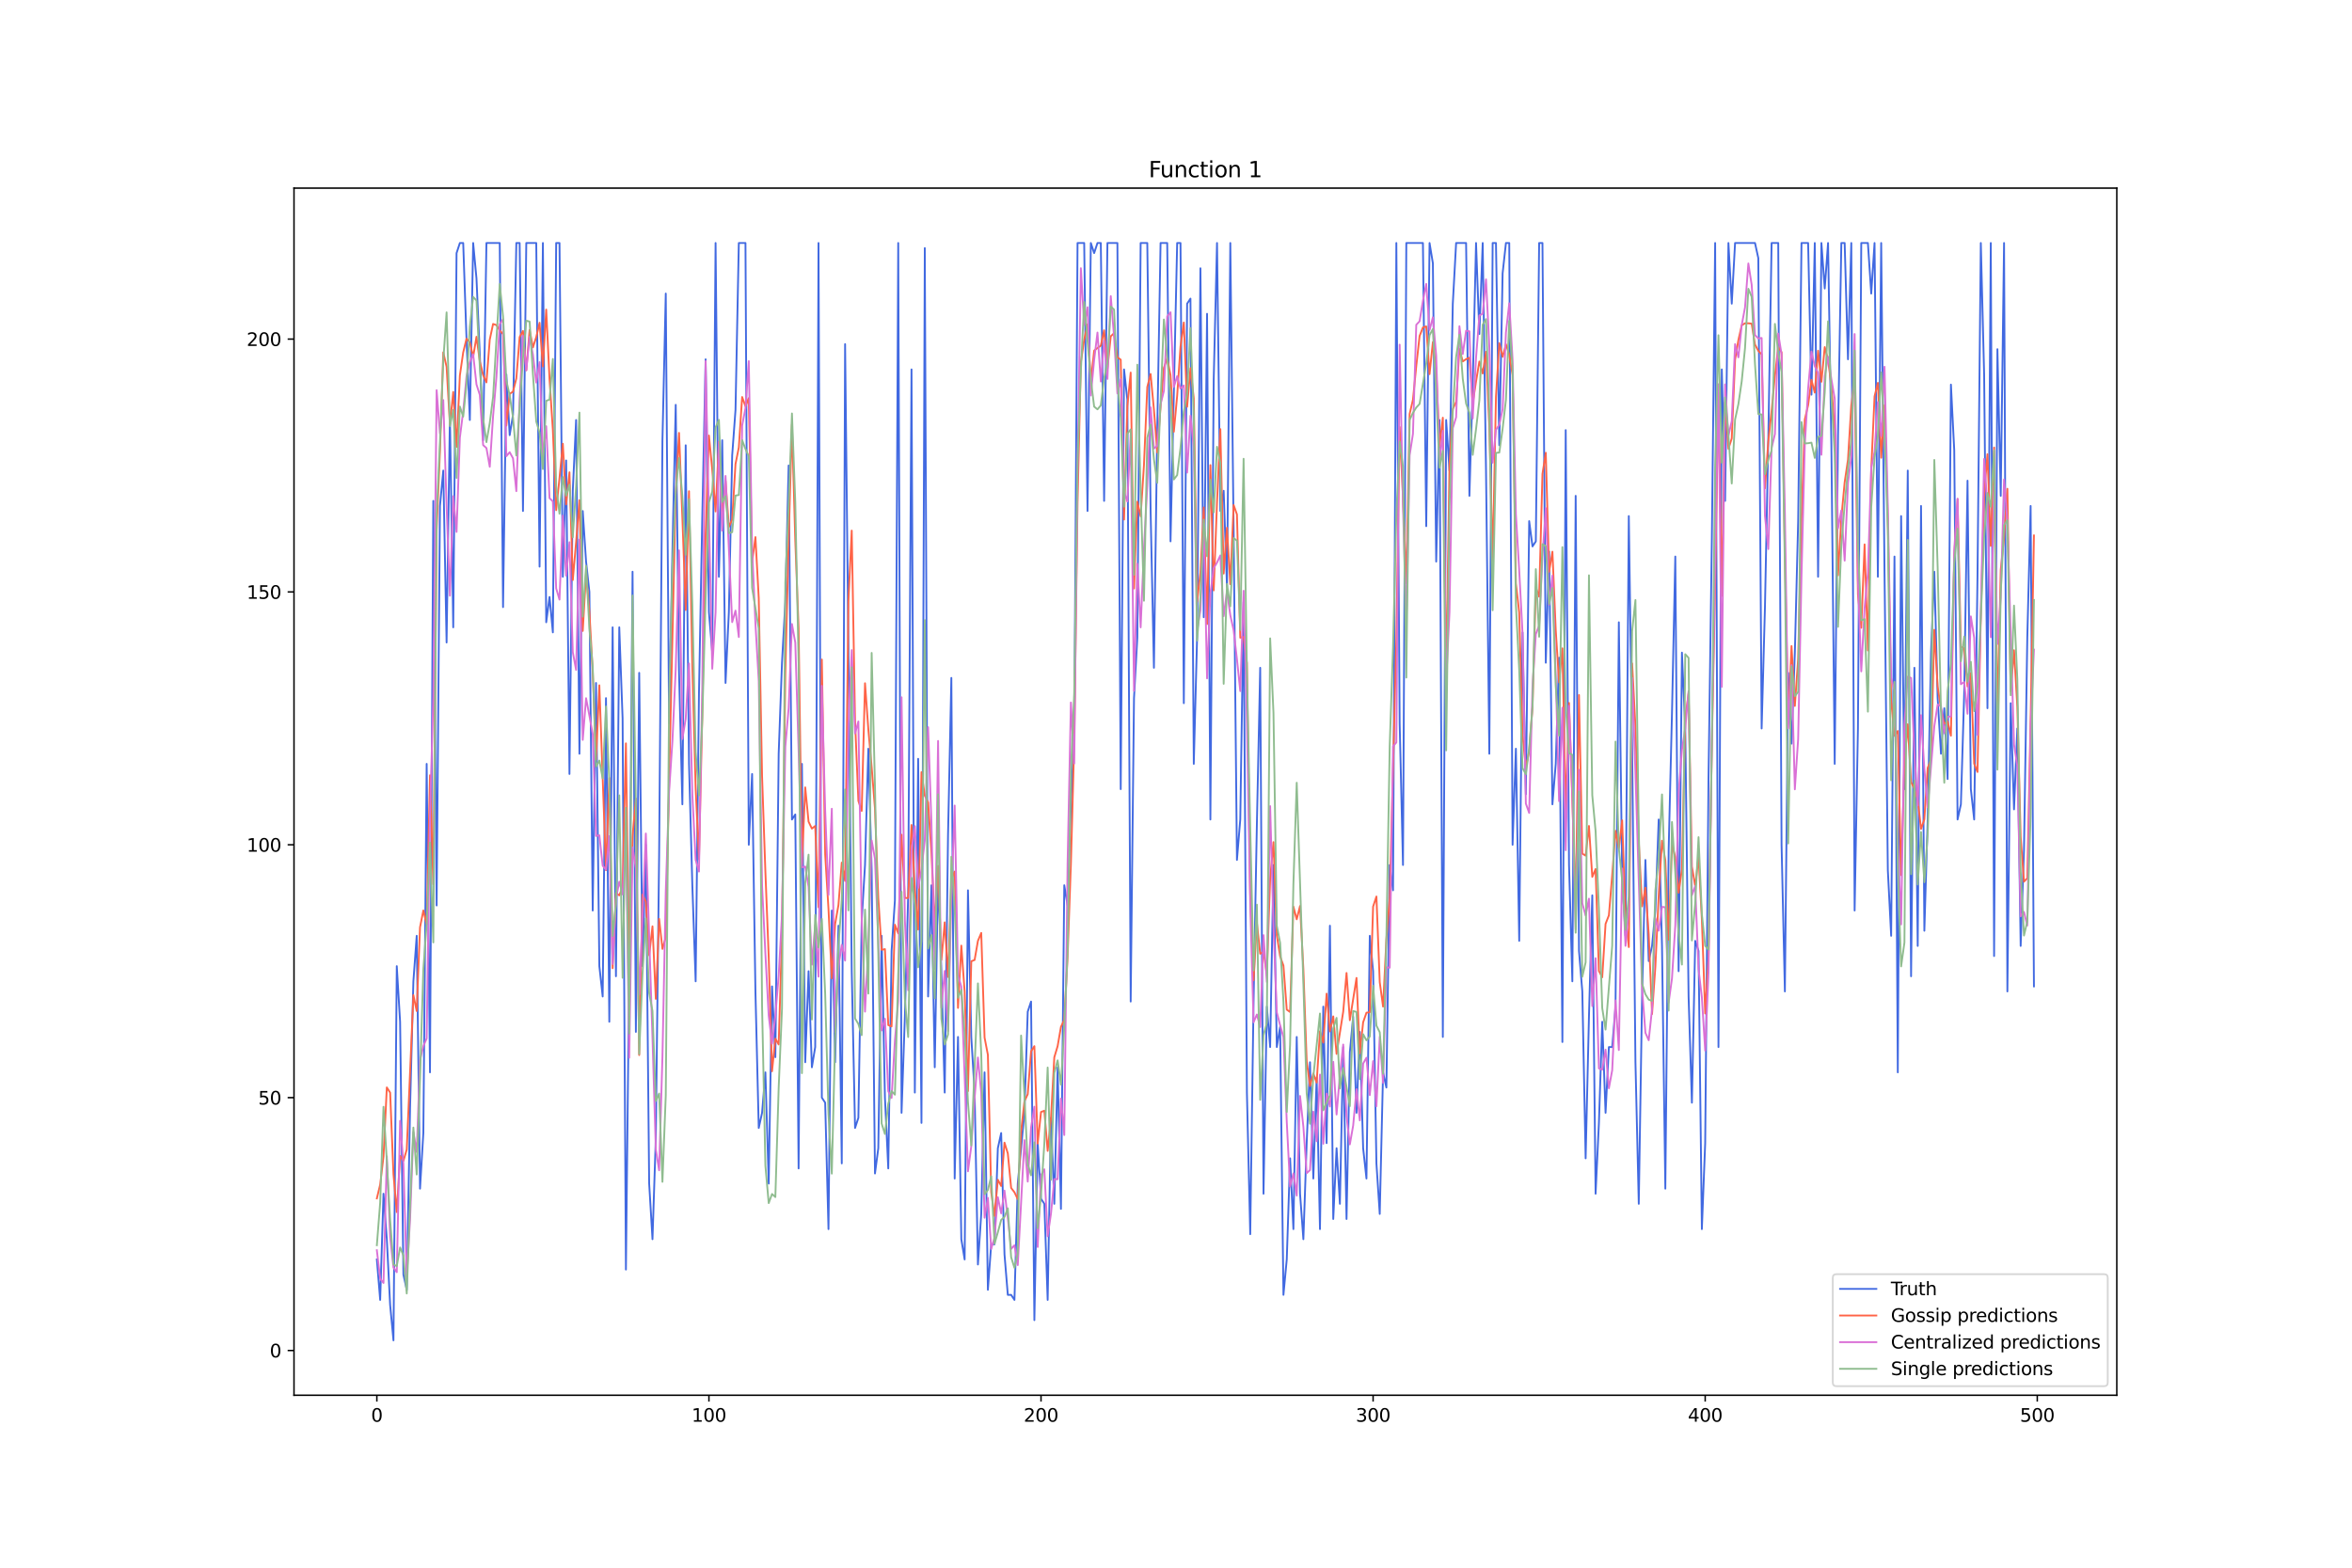 <?xml version="1.0" encoding="utf-8" standalone="no"?>
<!DOCTYPE svg PUBLIC "-//W3C//DTD SVG 1.1//EN"
  "http://www.w3.org/Graphics/SVG/1.1/DTD/svg11.dtd">
<svg xmlns:xlink="http://www.w3.org/1999/xlink" width="1296pt" height="864pt" viewBox="0 0 1296 864" xmlns="http://www.w3.org/2000/svg" version="1.1">
 <defs>
  <style type="text/css">*{stroke-linejoin: round; stroke-linecap: butt}</style>
 </defs>
 <g id="figure_1">
  <g id="patch_1">
   <path d="M 0 864 
L 1296 864 
L 1296 0 
L 0 0 
z
" style="fill: #ffffff"/>
  </g>
  <g id="axes_1">
   <g id="patch_2">
    <path d="M 162 768.96 
L 1166.4 768.96 
L 1166.4 103.68 
L 162 103.68 
z
" style="fill: #ffffff"/>
   </g>
   <g id="matplotlib.axis_1">
    <g id="xtick_1">
     <g id="line2d_1">
      <defs>
       <path id="m5dbc9c3926" d="M 0 0 
L 0 3.5 
" style="stroke: #000000; stroke-width: 0.8"/>
      </defs>
      <g>
       <use xlink:href="#m5dbc9c3926" x="207.655" y="768.96" style="stroke: #000000; stroke-width: 0.8"/>
      </g>
     </g>
     <g id="text_1">
      <!-- 0 -->
      <g transform="translate(204.473 783.558) scale(0.1 -0.1)">
       <defs>
        <path id="DejaVuSans-30" d="M 2034 4250 
Q 1547 4250 1301 3770 
Q 1056 3291 1056 2328 
Q 1056 1369 1301 889 
Q 1547 409 2034 409 
Q 2525 409 2770 889 
Q 3016 1369 3016 2328 
Q 3016 3291 2770 3770 
Q 2525 4250 2034 4250 
z
M 2034 4750 
Q 2819 4750 3233 4129 
Q 3647 3509 3647 2328 
Q 3647 1150 3233 529 
Q 2819 -91 2034 -91 
Q 1250 -91 836 529 
Q 422 1150 422 2328 
Q 422 3509 836 4129 
Q 1250 4750 2034 4750 
z
" transform="scale(0.016)"/>
       </defs>
       <use xlink:href="#DejaVuSans-30"/>
      </g>
     </g>
    </g>
    <g id="xtick_2">
     <g id="line2d_2">
      <g>
       <use xlink:href="#m5dbc9c3926" x="390.639" y="768.96" style="stroke: #000000; stroke-width: 0.8"/>
      </g>
     </g>
     <g id="text_2">
      <!-- 100 -->
      <g transform="translate(381.095 783.558) scale(0.1 -0.1)">
       <defs>
        <path id="DejaVuSans-31" d="M 794 531 
L 1825 531 
L 1825 4091 
L 703 3866 
L 703 4441 
L 1819 4666 
L 2450 4666 
L 2450 531 
L 3481 531 
L 3481 0 
L 794 0 
L 794 531 
z
" transform="scale(0.016)"/>
       </defs>
       <use xlink:href="#DejaVuSans-31"/>
       <use xlink:href="#DejaVuSans-30" x="63.623"/>
       <use xlink:href="#DejaVuSans-30" x="127.246"/>
      </g>
     </g>
    </g>
    <g id="xtick_3">
     <g id="line2d_3">
      <g>
       <use xlink:href="#m5dbc9c3926" x="573.623" y="768.96" style="stroke: #000000; stroke-width: 0.8"/>
      </g>
     </g>
     <g id="text_3">
      <!-- 200 -->
      <g transform="translate(564.079 783.558) scale(0.1 -0.1)">
       <defs>
        <path id="DejaVuSans-32" d="M 1228 531 
L 3431 531 
L 3431 0 
L 469 0 
L 469 531 
Q 828 903 1448 1529 
Q 2069 2156 2228 2338 
Q 2531 2678 2651 2914 
Q 2772 3150 2772 3378 
Q 2772 3750 2511 3984 
Q 2250 4219 1831 4219 
Q 1534 4219 1204 4116 
Q 875 4013 500 3803 
L 500 4441 
Q 881 4594 1212 4672 
Q 1544 4750 1819 4750 
Q 2544 4750 2975 4387 
Q 3406 4025 3406 3419 
Q 3406 3131 3298 2873 
Q 3191 2616 2906 2266 
Q 2828 2175 2409 1742 
Q 1991 1309 1228 531 
z
" transform="scale(0.016)"/>
       </defs>
       <use xlink:href="#DejaVuSans-32"/>
       <use xlink:href="#DejaVuSans-30" x="63.623"/>
       <use xlink:href="#DejaVuSans-30" x="127.246"/>
      </g>
     </g>
    </g>
    <g id="xtick_4">
     <g id="line2d_4">
      <g>
       <use xlink:href="#m5dbc9c3926" x="756.607" y="768.96" style="stroke: #000000; stroke-width: 0.8"/>
      </g>
     </g>
     <g id="text_4">
      <!-- 300 -->
      <g transform="translate(747.063 783.558) scale(0.1 -0.1)">
       <defs>
        <path id="DejaVuSans-33" d="M 2597 2516 
Q 3050 2419 3304 2112 
Q 3559 1806 3559 1356 
Q 3559 666 3084 287 
Q 2609 -91 1734 -91 
Q 1441 -91 1130 -33 
Q 819 25 488 141 
L 488 750 
Q 750 597 1062 519 
Q 1375 441 1716 441 
Q 2309 441 2620 675 
Q 2931 909 2931 1356 
Q 2931 1769 2642 2001 
Q 2353 2234 1838 2234 
L 1294 2234 
L 1294 2753 
L 1863 2753 
Q 2328 2753 2575 2939 
Q 2822 3125 2822 3475 
Q 2822 3834 2567 4026 
Q 2313 4219 1838 4219 
Q 1578 4219 1281 4162 
Q 984 4106 628 3988 
L 628 4550 
Q 988 4650 1302 4700 
Q 1616 4750 1894 4750 
Q 2613 4750 3031 4423 
Q 3450 4097 3450 3541 
Q 3450 3153 3228 2886 
Q 3006 2619 2597 2516 
z
" transform="scale(0.016)"/>
       </defs>
       <use xlink:href="#DejaVuSans-33"/>
       <use xlink:href="#DejaVuSans-30" x="63.623"/>
       <use xlink:href="#DejaVuSans-30" x="127.246"/>
      </g>
     </g>
    </g>
    <g id="xtick_5">
     <g id="line2d_5">
      <g>
       <use xlink:href="#m5dbc9c3926" x="939.591" y="768.96" style="stroke: #000000; stroke-width: 0.8"/>
      </g>
     </g>
     <g id="text_5">
      <!-- 400 -->
      <g transform="translate(930.047 783.558) scale(0.1 -0.1)">
       <defs>
        <path id="DejaVuSans-34" d="M 2419 4116 
L 825 1625 
L 2419 1625 
L 2419 4116 
z
M 2253 4666 
L 3047 4666 
L 3047 1625 
L 3713 1625 
L 3713 1100 
L 3047 1100 
L 3047 0 
L 2419 0 
L 2419 1100 
L 313 1100 
L 313 1709 
L 2253 4666 
z
" transform="scale(0.016)"/>
       </defs>
       <use xlink:href="#DejaVuSans-34"/>
       <use xlink:href="#DejaVuSans-30" x="63.623"/>
       <use xlink:href="#DejaVuSans-30" x="127.246"/>
      </g>
     </g>
    </g>
    <g id="xtick_6">
     <g id="line2d_6">
      <g>
       <use xlink:href="#m5dbc9c3926" x="1122.575" y="768.96" style="stroke: #000000; stroke-width: 0.8"/>
      </g>
     </g>
     <g id="text_6">
      <!-- 500 -->
      <g transform="translate(1113.032 783.558) scale(0.1 -0.1)">
       <defs>
        <path id="DejaVuSans-35" d="M 691 4666 
L 3169 4666 
L 3169 4134 
L 1269 4134 
L 1269 2991 
Q 1406 3038 1543 3061 
Q 1681 3084 1819 3084 
Q 2600 3084 3056 2656 
Q 3513 2228 3513 1497 
Q 3513 744 3044 326 
Q 2575 -91 1722 -91 
Q 1428 -91 1123 -41 
Q 819 9 494 109 
L 494 744 
Q 775 591 1075 516 
Q 1375 441 1709 441 
Q 2250 441 2565 725 
Q 2881 1009 2881 1497 
Q 2881 1984 2565 2268 
Q 2250 2553 1709 2553 
Q 1456 2553 1204 2497 
Q 953 2441 691 2322 
L 691 4666 
z
" transform="scale(0.016)"/>
       </defs>
       <use xlink:href="#DejaVuSans-35"/>
       <use xlink:href="#DejaVuSans-30" x="63.623"/>
       <use xlink:href="#DejaVuSans-30" x="127.246"/>
      </g>
     </g>
    </g>
   </g>
   <g id="matplotlib.axis_2">
    <g id="ytick_1">
     <g id="line2d_7">
      <defs>
       <path id="mae5554cad5" d="M 0 0 
L -3.5 0 
" style="stroke: #000000; stroke-width: 0.8"/>
      </defs>
      <g>
       <use xlink:href="#mae5554cad5" x="162" y="744.294" style="stroke: #000000; stroke-width: 0.8"/>
      </g>
     </g>
     <g id="text_7">
      <!-- 0 -->
      <g transform="translate(148.637 748.093) scale(0.1 -0.1)">
       <use xlink:href="#DejaVuSans-30"/>
      </g>
     </g>
    </g>
    <g id="ytick_2">
     <g id="line2d_8">
      <g>
       <use xlink:href="#mae5554cad5" x="162" y="604.939" style="stroke: #000000; stroke-width: 0.8"/>
      </g>
     </g>
     <g id="text_8">
      <!-- 50 -->
      <g transform="translate(142.275 608.739) scale(0.1 -0.1)">
       <use xlink:href="#DejaVuSans-35"/>
       <use xlink:href="#DejaVuSans-30" x="63.623"/>
      </g>
     </g>
    </g>
    <g id="ytick_3">
     <g id="line2d_9">
      <g>
       <use xlink:href="#mae5554cad5" x="162" y="465.585" style="stroke: #000000; stroke-width: 0.8"/>
      </g>
     </g>
     <g id="text_9">
      <!-- 100 -->
      <g transform="translate(135.912 469.384) scale(0.1 -0.1)">
       <use xlink:href="#DejaVuSans-31"/>
       <use xlink:href="#DejaVuSans-30" x="63.623"/>
       <use xlink:href="#DejaVuSans-30" x="127.246"/>
      </g>
     </g>
    </g>
    <g id="ytick_4">
     <g id="line2d_10">
      <g>
       <use xlink:href="#mae5554cad5" x="162" y="326.23" style="stroke: #000000; stroke-width: 0.8"/>
      </g>
     </g>
     <g id="text_10">
      <!-- 150 -->
      <g transform="translate(135.912 330.029) scale(0.1 -0.1)">
       <use xlink:href="#DejaVuSans-31"/>
       <use xlink:href="#DejaVuSans-35" x="63.623"/>
       <use xlink:href="#DejaVuSans-30" x="127.246"/>
      </g>
     </g>
    </g>
    <g id="ytick_5">
     <g id="line2d_11">
      <g>
       <use xlink:href="#mae5554cad5" x="162" y="186.875" style="stroke: #000000; stroke-width: 0.8"/>
      </g>
     </g>
     <g id="text_11">
      <!-- 200 -->
      <g transform="translate(135.912 190.674) scale(0.1 -0.1)">
       <use xlink:href="#DejaVuSans-32"/>
       <use xlink:href="#DejaVuSans-30" x="63.623"/>
       <use xlink:href="#DejaVuSans-30" x="127.246"/>
      </g>
     </g>
    </g>
   </g>
   <g id="line2d_12">
    <path d="M 207.655 694.126 
L 209.484 716.423 
L 211.314 657.894 
L 213.144 682.978 
L 214.974 719.21 
L 216.804 738.72 
L 218.634 532.475 
L 220.463 563.133 
L 222.293 702.488 
L 224.123 710.849 
L 225.953 610.514 
L 227.783 540.836 
L 229.613 515.752 
L 231.442 655.107 
L 233.272 624.449 
L 235.102 420.991 
L 236.932 591.004 
L 238.762 276.062 
L 240.592 499.03 
L 242.422 278.849 
L 244.251 259.339 
L 246.081 354.101 
L 247.911 228.681 
L 249.741 345.739 
L 251.571 139.494 
L 253.401 133.92 
L 255.23 133.92 
L 257.06 186.875 
L 258.89 231.468 
L 260.72 133.92 
L 262.55 153.43 
L 264.38 195.236 
L 266.209 242.617 
L 268.039 133.92 
L 275.359 133.92 
L 277.189 334.591 
L 279.018 206.385 
L 280.848 239.83 
L 282.678 228.681 
L 284.508 133.92 
L 286.338 133.92 
L 288.168 281.636 
L 289.997 133.92 
L 295.487 133.92 
L 297.317 312.294 
L 299.147 133.92 
L 300.976 342.952 
L 302.806 329.017 
L 304.636 348.526 
L 306.466 133.92 
L 308.296 133.92 
L 310.126 317.868 
L 311.956 253.765 
L 313.785 426.565 
L 315.615 270.488 
L 317.445 231.468 
L 319.275 415.417 
L 321.105 281.636 
L 322.935 309.507 
L 324.764 326.23 
L 326.594 501.817 
L 328.424 376.397 
L 330.254 532.475 
L 332.084 549.197 
L 333.914 384.759 
L 335.743 563.133 
L 337.573 345.739 
L 339.403 538.049 
L 341.233 345.739 
L 343.063 395.907 
L 344.893 699.701 
L 346.723 532.475 
L 348.552 315.081 
L 350.382 568.707 
L 352.212 370.823 
L 354.042 532.475 
L 355.872 465.585 
L 357.702 652.32 
L 359.531 682.978 
L 361.361 627.236 
L 363.191 471.159 
L 365.021 242.617 
L 366.851 161.791 
L 368.681 398.694 
L 370.51 303.933 
L 372.34 223.107 
L 374.17 370.823 
L 376 443.288 
L 377.83 245.404 
L 379.66 420.991 
L 381.489 487.881 
L 383.319 540.836 
L 385.149 381.972 
L 386.979 284.423 
L 388.809 198.023 
L 390.639 337.378 
L 392.469 359.675 
L 394.298 133.92 
L 396.128 317.868 
L 397.958 242.617 
L 399.788 376.397 
L 401.618 337.378 
L 403.448 250.978 
L 405.277 225.894 
L 407.107 133.92 
L 410.767 133.92 
L 412.597 465.585 
L 414.427 426.565 
L 416.256 546.41 
L 418.086 621.662 
L 419.916 613.301 
L 421.746 591.004 
L 423.576 652.32 
L 425.406 543.623 
L 427.236 582.643 
L 429.065 415.417 
L 430.895 365.249 
L 432.725 331.804 
L 434.555 256.552 
L 436.385 451.649 
L 438.215 448.862 
L 440.044 643.959 
L 441.874 420.991 
L 443.704 585.43 
L 445.534 535.262 
L 447.364 588.217 
L 449.194 577.068 
L 451.023 133.92 
L 452.853 604.939 
L 454.683 607.726 
L 456.513 677.404 
L 458.343 501.817 
L 460.173 585.43 
L 462.003 510.178 
L 463.832 641.172 
L 465.662 189.662 
L 467.492 356.888 
L 469.322 535.262 
L 471.152 621.662 
L 472.982 616.088 
L 474.811 507.391 
L 476.641 476.733 
L 478.471 412.63 
L 480.301 479.52 
L 482.131 646.746 
L 483.961 632.81 
L 485.79 515.752 
L 487.62 604.939 
L 489.45 643.959 
L 491.28 524.114 
L 493.11 496.243 
L 494.94 133.92 
L 496.77 613.301 
L 498.599 560.346 
L 500.429 493.455 
L 502.259 203.597 
L 504.089 602.152 
L 505.919 418.204 
L 507.749 618.875 
L 509.578 136.707 
L 511.408 549.197 
L 513.238 487.881 
L 515.068 588.217 
L 516.898 482.307 
L 518.728 535.262 
L 520.557 602.152 
L 522.387 460.01 
L 524.217 373.61 
L 526.047 649.533 
L 527.877 571.494 
L 529.707 682.978 
L 531.536 694.126 
L 533.366 490.668 
L 535.196 571.494 
L 537.026 602.152 
L 538.856 696.914 
L 540.686 669.043 
L 542.516 591.004 
L 544.345 710.849 
L 546.175 685.765 
L 548.005 685.765 
L 549.835 632.81 
L 551.665 624.449 
L 553.495 691.339 
L 555.324 713.636 
L 557.154 713.636 
L 558.984 716.423 
L 560.814 652.32 
L 564.474 613.301 
L 566.303 557.559 
L 568.133 551.985 
L 569.963 727.572 
L 571.793 630.023 
L 573.623 660.681 
L 575.453 663.468 
L 577.283 716.423 
L 579.112 616.088 
L 580.942 663.468 
L 582.772 588.217 
L 584.602 666.255 
L 586.432 487.881 
L 588.262 499.03 
L 590.091 443.288 
L 591.921 404.268 
L 593.751 133.92 
L 597.411 133.92 
L 599.241 281.636 
L 601.07 133.92 
L 602.9 139.494 
L 604.73 133.92 
L 606.56 133.92 
L 608.39 276.062 
L 610.22 133.92 
L 615.709 133.92 
L 617.539 434.926 
L 619.369 203.597 
L 621.199 220.32 
L 623.029 551.985 
L 624.858 384.759 
L 626.688 351.314 
L 628.518 133.92 
L 632.178 133.92 
L 634.008 281.636 
L 635.837 368.036 
L 637.667 237.043 
L 639.497 133.92 
L 643.157 133.92 
L 644.987 298.359 
L 648.646 133.92 
L 650.476 133.92 
L 652.306 387.546 
L 654.136 167.365 
L 655.966 164.578 
L 657.796 420.991 
L 659.625 351.314 
L 661.455 147.855 
L 663.285 340.165 
L 665.115 172.939 
L 666.945 451.649 
L 668.775 209.172 
L 670.604 133.92 
L 672.434 281.636 
L 674.264 270.488 
L 676.094 323.443 
L 677.924 133.92 
L 679.754 292.785 
L 681.583 473.946 
L 683.413 451.649 
L 685.243 331.804 
L 687.073 602.152 
L 688.903 680.191 
L 690.733 551.985 
L 692.563 454.436 
L 694.392 368.036 
L 696.222 657.894 
L 698.052 554.772 
L 699.882 577.068 
L 701.712 476.733 
L 703.542 577.068 
L 705.371 565.92 
L 707.201 713.636 
L 709.031 694.126 
L 710.861 638.385 
L 712.691 677.404 
L 714.521 571.494 
L 716.35 657.894 
L 718.18 682.978 
L 720.01 630.023 
L 721.84 585.43 
L 723.67 649.533 
L 725.5 593.791 
L 727.33 677.404 
L 729.159 554.772 
L 730.989 630.023 
L 732.819 510.178 
L 734.649 671.83 
L 736.479 632.81 
L 738.309 663.468 
L 740.138 577.068 
L 741.968 671.83 
L 743.798 579.855 
L 745.628 560.346 
L 747.458 613.301 
L 749.288 568.707 
L 751.117 632.81 
L 752.947 649.533 
L 754.777 515.752 
L 756.607 535.262 
L 758.437 641.172 
L 760.267 669.043 
L 762.097 591.004 
L 763.926 599.365 
L 765.756 476.733 
L 767.586 490.668 
L 769.416 133.92 
L 771.246 398.694 
L 773.076 476.733 
L 774.905 133.92 
L 784.055 133.92 
L 785.884 289.997 
L 787.714 133.92 
L 789.544 145.068 
L 791.374 309.507 
L 793.204 231.468 
L 795.034 571.494 
L 796.864 231.468 
L 798.693 259.339 
L 800.523 167.365 
L 802.353 133.92 
L 807.843 133.92 
L 809.672 273.275 
L 811.502 211.959 
L 813.332 133.92 
L 815.162 184.088 
L 816.992 133.92 
L 818.822 259.339 
L 820.651 415.417 
L 822.481 133.92 
L 824.311 133.92 
L 826.141 245.404 
L 827.971 150.643 
L 829.801 133.92 
L 831.63 133.92 
L 833.46 465.585 
L 835.29 412.63 
L 837.12 518.539 
L 838.95 348.526 
L 840.78 437.714 
L 842.61 287.21 
L 844.439 301.146 
L 846.269 298.359 
L 848.099 133.92 
L 849.929 133.92 
L 851.759 365.249 
L 853.589 303.933 
L 855.418 443.288 
L 857.248 420.991 
L 859.078 362.462 
L 860.908 574.281 
L 862.738 237.043 
L 864.568 476.733 
L 866.397 540.836 
L 868.227 273.275 
L 870.057 524.114 
L 871.887 546.41 
L 873.717 638.385 
L 875.547 560.346 
L 877.377 493.455 
L 879.206 657.894 
L 881.036 618.875 
L 882.866 563.133 
L 884.696 613.301 
L 886.526 577.068 
L 888.356 577.068 
L 890.185 554.772 
L 892.015 342.952 
L 893.845 482.307 
L 895.675 515.752 
L 897.505 284.423 
L 899.335 412.63 
L 901.164 585.43 
L 902.994 663.468 
L 904.824 549.197 
L 906.654 473.946 
L 908.484 529.688 
L 910.314 521.326 
L 912.144 501.817 
L 913.973 451.649 
L 915.803 521.326 
L 917.633 655.107 
L 919.463 468.372 
L 921.293 393.12 
L 923.123 306.72 
L 924.952 535.262 
L 926.782 359.675 
L 928.612 401.481 
L 930.442 549.197 
L 932.272 607.726 
L 934.102 518.539 
L 935.931 524.114 
L 937.761 677.404 
L 939.591 630.023 
L 941.421 429.352 
L 943.251 298.359 
L 945.081 133.92 
L 946.911 577.068 
L 948.74 203.597 
L 950.57 276.062 
L 952.4 133.92 
L 954.23 167.365 
L 956.06 133.92 
L 967.039 133.92 
L 968.869 142.281 
L 970.698 401.481 
L 972.528 334.591 
L 974.358 242.617 
L 976.188 133.92 
L 979.848 133.92 
L 981.678 465.585 
L 983.507 546.41 
L 985.337 370.823 
L 987.167 409.843 
L 988.997 359.675 
L 990.827 287.21 
L 992.657 133.92 
L 996.316 133.92 
L 998.146 217.533 
L 999.976 133.92 
L 1001.806 317.868 
L 1003.636 133.92 
L 1005.465 159.004 
L 1007.295 133.92 
L 1009.125 245.404 
L 1010.955 420.991 
L 1012.785 239.83 
L 1014.615 133.92 
L 1016.444 133.92 
L 1018.274 198.023 
L 1020.104 133.92 
L 1021.934 501.817 
L 1023.764 401.481 
L 1025.594 133.92 
L 1029.253 133.92 
L 1031.083 161.791 
L 1032.913 133.92 
L 1034.743 317.868 
L 1036.573 133.92 
L 1038.403 315.081 
L 1040.232 479.52 
L 1042.062 515.752 
L 1043.892 306.72 
L 1045.722 591.004 
L 1047.552 284.423 
L 1049.382 434.926 
L 1051.211 259.339 
L 1053.041 538.049 
L 1054.871 368.036 
L 1056.701 521.326 
L 1058.531 278.849 
L 1060.361 512.965 
L 1062.191 451.649 
L 1064.02 359.675 
L 1065.85 315.081 
L 1067.68 384.759 
L 1069.51 415.417 
L 1071.34 390.333 
L 1073.17 429.352 
L 1074.999 211.959 
L 1076.829 248.191 
L 1078.659 451.649 
L 1080.489 443.288 
L 1082.319 381.972 
L 1084.149 264.914 
L 1085.978 434.926 
L 1087.808 451.649 
L 1089.638 317.868 
L 1091.468 133.92 
L 1093.298 206.385 
L 1095.128 390.333 
L 1096.958 133.92 
L 1098.787 526.901 
L 1100.617 192.449 
L 1102.447 273.275 
L 1104.277 133.92 
L 1106.107 546.41 
L 1107.937 387.546 
L 1109.766 446.075 
L 1111.596 401.481 
L 1113.426 521.326 
L 1115.256 468.372 
L 1117.086 351.314 
L 1118.916 278.849 
L 1120.745 543.623 
L 1120.745 543.623 
" clip-path="url(#paa88258dbc)" style="fill: none; stroke: #4169e1; stroke-linecap: square"/>
   </g>
   <g id="line2d_13">
    <path d="M 207.655 660.463 
L 209.484 652.865 
L 211.314 637.438 
L 213.144 599.312 
L 214.974 602.187 
L 216.804 647.068 
L 218.634 668.043 
L 220.463 637.038 
L 222.293 639.776 
L 224.123 633.591 
L 227.783 548.433 
L 229.613 557.204 
L 231.442 511.055 
L 233.272 501.777 
L 235.102 509.394 
L 236.932 427.268 
L 238.762 487.3 
L 240.592 292.179 
L 242.422 248.874 
L 244.251 194.202 
L 246.081 202.17 
L 247.911 233.95 
L 249.741 216.012 
L 251.571 246.266 
L 253.401 206.933 
L 255.23 194.213 
L 257.06 186.67 
L 258.89 188.69 
L 260.72 196.656 
L 262.55 185.608 
L 264.38 199.105 
L 266.209 206.73 
L 268.039 210.755 
L 269.869 187.157 
L 271.699 178.535 
L 273.529 179.162 
L 275.359 182.041 
L 277.189 184.16 
L 279.018 234.55 
L 280.848 217.051 
L 282.678 215.853 
L 284.508 208.578 
L 286.338 185.75 
L 288.168 182.402 
L 289.997 204.07 
L 291.827 181.839 
L 293.657 191.478 
L 295.487 185.746 
L 297.317 177.869 
L 299.147 201.942 
L 300.976 170.627 
L 302.806 209.102 
L 304.636 236.937 
L 306.466 281.176 
L 308.296 263.518 
L 310.126 244.558 
L 311.956 277.993 
L 313.785 260.289 
L 315.615 319.672 
L 317.445 298.877 
L 319.275 275.658 
L 321.105 347.739 
L 322.935 315.861 
L 324.764 337.025 
L 326.594 369.906 
L 328.424 418.762 
L 330.254 377.693 
L 333.914 479.6 
L 335.743 428.749 
L 337.573 533.611 
L 339.403 492.155 
L 341.233 493.472 
L 343.063 488.927 
L 344.893 409.692 
L 346.723 536.481 
L 348.552 460.795 
L 350.382 440.08 
L 352.212 581.477 
L 354.042 493.043 
L 355.872 496.885 
L 357.702 526.494 
L 359.531 510.533 
L 361.361 550.517 
L 363.191 506.4 
L 365.021 522.973 
L 366.851 516.592 
L 368.681 431.103 
L 372.34 271.949 
L 374.17 238.584 
L 376 285.417 
L 377.83 336.183 
L 379.66 270.724 
L 381.489 367.366 
L 383.319 434.382 
L 385.149 473.652 
L 386.979 393.714 
L 388.809 294.644 
L 390.639 240.026 
L 392.469 258.931 
L 394.298 281.885 
L 396.128 243.56 
L 397.958 286.264 
L 399.788 264.843 
L 401.618 290.394 
L 403.448 286.29 
L 405.277 255.732 
L 407.107 246.585 
L 408.937 218.806 
L 410.767 223.862 
L 412.597 219.427 
L 414.427 309.834 
L 416.256 296.013 
L 418.086 329.64 
L 419.916 427.771 
L 421.746 480.497 
L 423.576 527.429 
L 425.406 590.403 
L 427.236 572.427 
L 429.065 575.632 
L 430.895 515.553 
L 432.725 371.476 
L 434.555 298.015 
L 436.385 233.995 
L 438.215 297.855 
L 440.044 346.362 
L 441.874 476.426 
L 443.704 433.946 
L 445.534 452.836 
L 447.364 456.671 
L 449.194 455.216 
L 451.023 500.046 
L 452.853 363.483 
L 454.683 470.833 
L 456.513 501.019 
L 458.343 539.183 
L 460.173 509.27 
L 462.003 498.77 
L 463.832 475.403 
L 465.662 485.537 
L 467.492 331.358 
L 469.322 292.43 
L 471.152 397.403 
L 472.982 441.393 
L 474.811 446.917 
L 476.641 376.55 
L 478.471 401.966 
L 480.301 422.808 
L 482.131 445.752 
L 483.961 494.921 
L 485.79 523.477 
L 487.62 523.083 
L 489.45 564.96 
L 491.28 565.707 
L 493.11 509.618 
L 494.94 514.432 
L 496.77 460.041 
L 498.599 494.945 
L 500.429 494.881 
L 502.259 454.66 
L 504.089 490.548 
L 505.919 512.316 
L 507.749 425.556 
L 509.578 438.49 
L 511.408 442.235 
L 513.238 470.024 
L 515.068 509.827 
L 516.898 477.161 
L 518.728 529.058 
L 520.557 508.329 
L 522.387 538.45 
L 524.217 484.408 
L 526.047 480.333 
L 527.877 555.513 
L 529.707 521.151 
L 531.536 546.536 
L 533.366 601.345 
L 535.196 529.791 
L 537.026 529.075 
L 538.856 518.541 
L 540.686 514.168 
L 542.516 571.834 
L 544.345 581.354 
L 546.175 656.957 
L 548.005 670.164 
L 549.835 650.188 
L 551.665 653.649 
L 553.495 629.741 
L 555.324 635.677 
L 557.154 654.703 
L 558.984 657.101 
L 560.814 660.903 
L 562.644 623.666 
L 564.474 606.988 
L 566.303 603.05 
L 568.133 579.432 
L 569.963 576.561 
L 571.793 630.265 
L 573.623 612.848 
L 575.453 612.152 
L 577.283 634.31 
L 579.112 616.209 
L 580.942 582.715 
L 582.772 576.581 
L 584.602 565.945 
L 586.432 562.031 
L 588.262 527.385 
L 590.091 475.981 
L 591.921 409.031 
L 593.751 276.893 
L 595.581 199.656 
L 597.411 187.132 
L 599.241 178.832 
L 601.07 210.152 
L 602.9 193.236 
L 604.73 191.78 
L 606.56 190.554 
L 608.39 182.034 
L 610.22 203.321 
L 612.05 185.336 
L 613.879 183.622 
L 615.709 196.946 
L 617.539 198.221 
L 619.369 286.343 
L 621.199 223.822 
L 623.029 205.324 
L 624.858 324.361 
L 626.688 276.465 
L 628.518 284.568 
L 630.348 256.298 
L 632.178 213.289 
L 634.008 206.135 
L 635.837 225.756 
L 637.667 249.385 
L 639.497 224.037 
L 641.327 202.683 
L 643.157 197.437 
L 644.987 206.846 
L 646.817 237.939 
L 648.646 218.098 
L 650.476 191.022 
L 652.306 177.74 
L 654.136 224.198 
L 655.966 202.905 
L 657.796 219.578 
L 659.625 331.672 
L 661.455 315.64 
L 663.285 279.66 
L 665.115 343.971 
L 666.945 256.335 
L 668.775 325.394 
L 670.604 276.871 
L 672.434 236.509 
L 674.264 316.111 
L 676.094 290.847 
L 677.924 321.947 
L 679.754 278.337 
L 681.583 283.511 
L 683.413 351.467 
L 685.243 350.988 
L 687.073 365.449 
L 688.903 492.95 
L 690.733 540.3 
L 692.563 508.549 
L 694.392 525.64 
L 696.222 524.579 
L 698.052 536.98 
L 699.882 484.015 
L 701.712 464.11 
L 703.542 515.401 
L 705.371 527.042 
L 707.201 532.197 
L 709.031 556.447 
L 710.861 557.749 
L 712.691 499.662 
L 714.521 506.648 
L 716.35 499.311 
L 718.18 533.981 
L 720.01 584.888 
L 721.84 598.559 
L 723.67 591.643 
L 725.5 596.639 
L 727.33 568.338 
L 729.159 574.605 
L 730.989 547.639 
L 732.819 568.415 
L 734.649 560.151 
L 736.479 580.839 
L 740.138 557.569 
L 741.968 536.231 
L 743.798 562.273 
L 747.458 538.963 
L 749.288 580.533 
L 751.117 563.426 
L 752.947 558.122 
L 754.777 557.887 
L 756.607 499.641 
L 758.437 494.092 
L 760.267 541.292 
L 762.097 554.763 
L 763.926 517.607 
L 765.756 495.086 
L 769.416 352.216 
L 771.246 235.35 
L 773.076 274.397 
L 774.905 321.478 
L 776.735 228.141 
L 778.565 220.315 
L 780.395 201.728 
L 782.225 185.175 
L 784.055 180.482 
L 785.884 179.88 
L 787.714 206.207 
L 789.544 188.528 
L 791.374 203.582 
L 793.204 245.885 
L 795.034 230.204 
L 796.864 375.191 
L 798.693 256.648 
L 800.523 225.422 
L 802.353 221.477 
L 804.183 192.339 
L 806.013 199.209 
L 807.843 197.944 
L 809.672 197.135 
L 811.502 222.288 
L 813.332 210.254 
L 815.162 199.25 
L 816.992 205.838 
L 818.822 193.862 
L 820.651 235.443 
L 822.481 309.077 
L 824.311 218.576 
L 826.141 189.113 
L 827.971 196.684 
L 829.801 189.729 
L 831.63 195.567 
L 833.46 206.656 
L 835.29 321.503 
L 837.12 337.547 
L 838.95 405.248 
L 840.78 423.095 
L 842.61 413.872 
L 844.439 389.902 
L 846.269 323.731 
L 848.099 328.833 
L 849.929 261.171 
L 851.759 249.516 
L 853.589 315.118 
L 855.418 304.056 
L 857.248 347.181 
L 859.078 376.1 
L 860.908 357.307 
L 862.738 447.526 
L 864.568 387.398 
L 866.397 441.114 
L 868.227 498.682 
L 870.057 383.057 
L 871.887 470.489 
L 873.717 471.569 
L 875.547 455.203 
L 877.377 483.267 
L 879.206 478.937 
L 881.036 535.116 
L 882.866 538.603 
L 884.696 509.176 
L 886.526 504.485 
L 888.356 482.275 
L 890.185 457.88 
L 892.015 467.585 
L 893.845 452.126 
L 895.675 504.808 
L 897.505 521.966 
L 899.335 365.615 
L 901.164 400.376 
L 902.994 463.956 
L 904.824 499.541 
L 906.654 489.248 
L 908.484 514.748 
L 910.314 558.851 
L 912.144 532.847 
L 913.973 493.646 
L 915.803 463.327 
L 917.633 474.203 
L 919.463 517.91 
L 921.293 465.507 
L 923.123 472.327 
L 924.952 491.999 
L 926.782 479.253 
L 928.612 396.049 
L 930.442 382.036 
L 932.272 477.524 
L 934.102 488.381 
L 935.931 472.105 
L 937.761 506.733 
L 939.591 558.541 
L 941.421 528.345 
L 943.251 410.761 
L 945.081 322.327 
L 946.911 216.51 
L 948.74 328.447 
L 950.57 221.604 
L 952.4 247.352 
L 954.23 241.627 
L 956.06 198.283 
L 957.89 187.431 
L 959.719 179.271 
L 961.549 178.173 
L 963.379 178.169 
L 965.209 178.369 
L 967.039 189.9 
L 968.869 193.362 
L 970.698 195.265 
L 972.528 269.136 
L 974.358 243.488 
L 976.188 226.382 
L 978.018 207.279 
L 979.848 191.188 
L 981.678 194.113 
L 983.507 305.886 
L 985.337 397.512 
L 987.167 356.058 
L 988.997 389.068 
L 990.827 362.999 
L 992.657 286.096 
L 994.486 231.156 
L 996.316 223.29 
L 998.146 209.364 
L 999.976 216.389 
L 1001.806 193.279 
L 1003.636 210.415 
L 1005.465 191.293 
L 1007.295 198.311 
L 1009.125 212.547 
L 1010.955 236.952 
L 1012.785 317.103 
L 1014.615 285.41 
L 1016.444 265.784 
L 1018.274 253.338 
L 1020.104 223.396 
L 1021.934 209.094 
L 1023.764 327.628 
L 1025.594 346.008 
L 1027.424 300.034 
L 1029.253 358.497 
L 1031.083 258.703 
L 1032.913 218.43 
L 1034.743 210.992 
L 1036.573 252.289 
L 1038.403 223.348 
L 1040.232 287.381 
L 1042.062 386.173 
L 1043.892 405.555 
L 1045.722 402.849 
L 1047.552 482.312 
L 1049.382 421.085 
L 1051.211 399.169 
L 1053.041 431.048 
L 1054.871 434.631 
L 1056.701 440.95 
L 1058.531 456.857 
L 1060.361 451.593 
L 1062.191 423.226 
L 1064.02 418.645 
L 1065.85 347.097 
L 1067.68 378.358 
L 1069.51 390.567 
L 1071.34 398.905 
L 1073.17 397.578 
L 1074.999 405.465 
L 1076.829 306.482 
L 1078.659 275.082 
L 1080.489 356.476 
L 1082.319 357.262 
L 1084.149 378.344 
L 1085.978 370.991 
L 1087.808 420.898 
L 1089.638 425.476 
L 1091.468 339.684 
L 1093.298 272.328 
L 1095.128 250.325 
L 1096.958 300.865 
L 1098.787 246.637 
L 1100.617 397.151 
L 1102.447 313.936 
L 1104.277 296.631 
L 1106.107 269.374 
L 1107.937 381.022 
L 1109.766 358.355 
L 1111.596 389.619 
L 1113.426 461.14 
L 1115.256 485.9 
L 1117.086 483.996 
L 1118.916 396.875 
L 1120.745 295.112 
L 1120.745 295.112 
" clip-path="url(#paa88258dbc)" style="fill: none; stroke: #ff6347; stroke-linecap: square"/>
   </g>
   <g id="line2d_14">
    <path d="M 207.655 689.027 
L 209.484 704.759 
L 211.314 707.084 
L 213.144 637.348 
L 214.974 681.876 
L 216.804 698.546 
L 218.634 701.156 
L 220.463 617.72 
L 222.293 641.552 
L 224.123 703.588 
L 225.953 672.093 
L 227.783 623.882 
L 229.613 634.904 
L 231.442 584.296 
L 233.272 576.595 
L 235.102 572.3 
L 236.932 449.343 
L 238.762 384.017 
L 240.592 215.049 
L 242.422 238.951 
L 244.251 220.477 
L 246.081 278.763 
L 247.911 328.33 
L 249.741 273.483 
L 251.571 293.176 
L 253.401 241.183 
L 255.23 226.688 
L 257.06 207.464 
L 258.89 199.584 
L 260.72 195.235 
L 262.55 211.887 
L 264.38 217.621 
L 266.209 245.29 
L 268.039 246.942 
L 269.869 257.259 
L 271.699 229.346 
L 273.529 207.945 
L 275.359 178.617 
L 277.189 175.932 
L 279.018 251.428 
L 280.848 249.213 
L 282.678 252.589 
L 284.508 270.688 
L 286.338 219.32 
L 288.168 185.012 
L 289.997 204.08 
L 291.827 185.605 
L 293.657 195.419 
L 295.487 210.855 
L 297.317 199.59 
L 299.147 251.799 
L 300.976 234.89 
L 302.806 274.542 
L 304.636 276.331 
L 306.466 324.281 
L 308.296 330.466 
L 310.126 284.163 
L 311.956 317.266 
L 313.785 298.808 
L 315.615 359.4 
L 317.445 369.227 
L 319.275 297.36 
L 321.105 407.779 
L 322.935 384.794 
L 324.764 394.364 
L 326.594 404.537 
L 328.424 460.75 
L 330.254 460.339 
L 332.084 477.089 
L 333.914 479.351 
L 335.743 460.799 
L 337.573 531.33 
L 339.403 495.421 
L 341.233 485.931 
L 343.063 492.959 
L 344.893 458.697 
L 346.723 582.976 
L 348.552 467.027 
L 350.382 478.584 
L 352.212 548.031 
L 354.042 505.139 
L 355.872 459.371 
L 359.531 572.132 
L 361.361 633.421 
L 363.191 644.992 
L 365.021 582.347 
L 366.851 491.217 
L 368.681 436.396 
L 370.51 408.538 
L 372.34 368.626 
L 374.17 303.324 
L 376 407.29 
L 377.83 396.108 
L 379.66 365.671 
L 381.489 438.009 
L 383.319 473.921 
L 385.149 480.361 
L 386.979 378.119 
L 388.809 199.009 
L 392.469 368.573 
L 394.298 337.591 
L 396.128 243.569 
L 397.958 292.444 
L 399.788 262.307 
L 403.448 342.882 
L 405.277 336.525 
L 407.107 351.091 
L 408.937 234.512 
L 410.767 224.983 
L 412.597 199.026 
L 414.427 302.374 
L 416.256 343.534 
L 418.086 375.283 
L 419.916 488.248 
L 421.746 525.577 
L 423.576 559.767 
L 425.406 575.215 
L 427.236 559.853 
L 429.065 537.767 
L 430.895 504.334 
L 432.725 411.54 
L 434.555 390.319 
L 436.385 343.898 
L 438.215 354.14 
L 440.044 413.339 
L 441.874 478.019 
L 443.704 477.573 
L 445.534 488.755 
L 447.364 531.684 
L 449.194 509.795 
L 451.023 538.282 
L 452.853 377.991 
L 454.683 446.408 
L 456.513 493.22 
L 458.343 445.728 
L 460.173 568.868 
L 462.003 532.647 
L 463.832 520.717 
L 465.662 529.415 
L 467.492 399.105 
L 469.322 358.284 
L 471.152 404.261 
L 472.982 397.603 
L 474.811 506.749 
L 476.641 557.535 
L 478.471 520.826 
L 480.301 463.193 
L 482.131 473.283 
L 483.961 519.076 
L 485.79 567.904 
L 487.62 561.459 
L 489.45 601.428 
L 491.28 605.066 
L 493.11 573.514 
L 494.94 551.757 
L 496.77 384.281 
L 498.599 507.025 
L 500.429 545.767 
L 502.259 469.028 
L 504.089 455.313 
L 505.919 489.371 
L 507.749 479.276 
L 509.578 463.065 
L 511.408 400.778 
L 513.238 453.52 
L 515.068 534.03 
L 516.898 408.345 
L 518.728 555.355 
L 520.557 535.115 
L 522.387 568.3 
L 524.217 494.925 
L 526.047 443.96 
L 527.877 537.404 
L 529.707 543.8 
L 531.536 593.158 
L 533.366 645.547 
L 535.196 631.723 
L 537.026 605.093 
L 538.856 582.824 
L 540.686 602.404 
L 542.516 671.142 
L 544.345 660.179 
L 546.175 688.298 
L 548.005 682.014 
L 549.835 659.779 
L 551.665 668.716 
L 553.495 656.175 
L 555.324 671.493 
L 557.154 688.344 
L 558.984 686.312 
L 560.814 697.235 
L 564.474 628.357 
L 566.303 651.213 
L 568.133 621.423 
L 569.963 609.941 
L 571.793 687.27 
L 573.623 647.623 
L 575.453 644.426 
L 577.283 681.372 
L 579.112 668.835 
L 580.942 649.825 
L 582.772 649.924 
L 584.602 605.418 
L 586.432 625.552 
L 588.262 475.562 
L 590.091 387.167 
L 591.921 420.788 
L 593.751 258.308 
L 595.581 147.822 
L 597.411 179.143 
L 599.241 169.327 
L 601.07 217.952 
L 602.9 198.388 
L 604.73 183.263 
L 606.56 210.288 
L 608.39 187.822 
L 610.22 208.836 
L 612.05 163.186 
L 613.879 185.581 
L 615.709 216.843 
L 617.539 208.996 
L 619.369 270.92 
L 621.199 276.399 
L 623.029 239.342 
L 624.858 380.748 
L 626.688 310.697 
L 628.518 345.758 
L 630.348 302.024 
L 632.178 267.901 
L 634.008 224.456 
L 635.837 247.191 
L 637.667 245.726 
L 639.497 222.853 
L 641.327 215.432 
L 643.157 174.369 
L 644.987 172.099 
L 646.817 213.26 
L 648.646 207.325 
L 650.476 214.156 
L 652.306 212.398 
L 654.136 260.477 
L 655.966 229.11 
L 657.796 246.431 
L 659.625 347.691 
L 661.455 336.373 
L 663.285 288.575 
L 665.115 373.874 
L 666.945 327.162 
L 668.775 313.148 
L 670.604 310.043 
L 672.434 306.09 
L 674.264 339.588 
L 676.094 325.839 
L 677.924 339.067 
L 679.754 347.315 
L 681.583 363.303 
L 683.413 380.89 
L 685.243 325.588 
L 687.073 398.458 
L 688.903 498.207 
L 690.733 563.42 
L 692.563 559.119 
L 694.392 566.013 
L 696.222 515.363 
L 698.052 541.203 
L 699.882 444.277 
L 701.712 510.788 
L 703.542 557.929 
L 705.371 565.018 
L 707.201 571.496 
L 709.031 618.283 
L 710.861 653.988 
L 712.691 646.702 
L 714.521 658.931 
L 716.35 604.023 
L 718.18 620.941 
L 720.01 646.594 
L 721.84 644.864 
L 723.67 612.64 
L 725.5 628.983 
L 727.33 592.234 
L 729.159 630.362 
L 730.989 602.692 
L 732.819 609.841 
L 734.649 585.166 
L 736.479 614.243 
L 738.309 592.553 
L 740.138 575.664 
L 741.968 615.197 
L 743.798 630.709 
L 745.628 620.277 
L 747.458 600.265 
L 749.288 617.508 
L 751.117 586.156 
L 752.947 582.941 
L 754.777 603.569 
L 756.607 584.8 
L 758.437 609.698 
L 760.267 571.315 
L 762.097 596.808 
L 763.926 533.103 
L 765.756 533.339 
L 767.586 411.289 
L 769.416 409.22 
L 771.246 189.947 
L 773.076 278.563 
L 774.905 343.934 
L 776.735 250.924 
L 778.565 239.101 
L 780.395 178.99 
L 782.225 177.065 
L 784.055 165.805 
L 785.884 156.461 
L 787.714 181.878 
L 789.544 174.892 
L 791.374 195.978 
L 793.204 255.142 
L 795.034 237.435 
L 796.864 375.961 
L 798.693 337.372 
L 800.523 235.932 
L 802.353 229.988 
L 804.183 179.792 
L 806.013 195.14 
L 807.843 182.274 
L 809.672 182.581 
L 811.502 230.656 
L 813.332 197.137 
L 815.162 173.874 
L 816.992 172.876 
L 818.822 153.972 
L 820.651 191.252 
L 822.481 255.015 
L 824.311 236.818 
L 826.141 234.077 
L 827.971 225.559 
L 829.801 183.265 
L 831.63 167.16 
L 833.46 198.028 
L 835.29 283.473 
L 837.12 314.499 
L 838.95 349.004 
L 840.78 442.905 
L 842.61 448.035 
L 844.439 378.398 
L 846.269 349.45 
L 848.099 344.757 
L 849.929 306.857 
L 851.759 280.039 
L 853.589 333.336 
L 855.418 317.193 
L 857.248 372.265 
L 859.078 441.54 
L 860.908 390.026 
L 862.738 468.601 
L 864.568 389.013 
L 866.397 438.65 
L 868.227 512.19 
L 870.057 424.272 
L 871.887 497.864 
L 873.717 504.585 
L 875.547 495.28 
L 877.377 554.466 
L 879.206 528.088 
L 881.036 588.858 
L 882.866 589.494 
L 884.696 578.499 
L 886.526 599.795 
L 888.356 589.84 
L 890.185 551.325 
L 892.015 578.701 
L 893.845 478.654 
L 895.675 521.294 
L 897.505 501.65 
L 899.335 373.623 
L 901.164 426.089 
L 904.824 545.009 
L 906.654 569.193 
L 908.484 573.307 
L 910.314 556.1 
L 912.144 505.97 
L 913.973 512.947 
L 915.803 499.803 
L 917.633 500.006 
L 919.463 552.546 
L 921.293 539.242 
L 923.123 510.016 
L 924.952 436.792 
L 926.782 413.272 
L 928.612 401.418 
L 930.442 380.973 
L 932.272 493.396 
L 934.102 488.323 
L 935.931 534.1 
L 937.761 549.643 
L 939.591 579.024 
L 941.421 536.252 
L 943.251 408.679 
L 946.911 211.718 
L 948.74 378.555 
L 950.57 211.829 
L 952.4 240.255 
L 954.23 232.081 
L 956.06 189.645 
L 957.89 196.932 
L 959.719 179.239 
L 961.549 169.39 
L 963.379 145.2 
L 965.209 156.956 
L 967.039 184.684 
L 968.869 186.504 
L 970.698 186.269 
L 972.528 284.179 
L 974.358 302.596 
L 976.188 246.863 
L 978.018 239.224 
L 979.848 183.848 
L 981.678 195.264 
L 983.507 282.528 
L 985.337 401.419 
L 987.167 366.566 
L 988.997 435.025 
L 990.827 407.178 
L 992.657 317.414 
L 994.486 245.327 
L 996.316 214.137 
L 998.146 193.725 
L 999.976 201.775 
L 1001.806 205.501 
L 1003.636 250.653 
L 1005.465 207.388 
L 1007.295 196.618 
L 1009.125 208.931 
L 1010.955 219.635 
L 1012.785 291.174 
L 1014.615 281.306 
L 1016.444 308.978 
L 1018.274 266.113 
L 1020.104 251.839 
L 1021.934 184.09 
L 1023.764 319.869 
L 1025.594 370.026 
L 1027.424 335.103 
L 1029.253 315.816 
L 1031.083 257.841 
L 1032.913 248.999 
L 1034.743 221.567 
L 1036.573 240.372 
L 1038.403 202.131 
L 1040.232 279.803 
L 1042.062 373.574 
L 1043.892 380.848 
L 1045.722 464.15 
L 1047.552 509.473 
L 1049.382 398.942 
L 1051.211 372.895 
L 1053.041 373.633 
L 1054.871 415.159 
L 1056.701 443.944 
L 1058.531 394.117 
L 1060.361 423.776 
L 1062.191 444.981 
L 1065.85 400.223 
L 1067.68 388.294 
L 1069.51 389.103 
L 1071.34 404.143 
L 1073.17 395.015 
L 1074.999 394.879 
L 1076.829 303.126 
L 1078.659 274.856 
L 1080.489 377.072 
L 1082.319 375.89 
L 1084.149 393.381 
L 1085.978 339.707 
L 1087.808 351.461 
L 1089.638 405.048 
L 1091.468 337.661 
L 1093.298 252.948 
L 1095.128 278.301 
L 1096.958 351.224 
L 1098.787 267.857 
L 1100.617 354.935 
L 1102.447 329.42 
L 1104.277 264.253 
L 1106.107 287.009 
L 1109.766 410.314 
L 1111.596 422.351 
L 1113.426 505.004 
L 1115.256 502.601 
L 1117.086 510.11 
L 1118.916 399.705 
L 1120.745 358.012 
L 1120.745 358.012 
" clip-path="url(#paa88258dbc)" style="fill: none; stroke: #da70d6; stroke-linecap: square"/>
   </g>
   <g id="line2d_15">
    <path d="M 207.655 686.277 
L 209.484 662.853 
L 211.314 609.994 
L 213.144 639.608 
L 214.974 672.296 
L 216.804 696.938 
L 218.634 697.757 
L 220.463 687.525 
L 222.293 691.955 
L 224.123 712.872 
L 225.953 663.922 
L 227.783 621.44 
L 229.613 647.309 
L 231.442 594.517 
L 233.272 534.226 
L 235.102 509.115 
L 236.932 464.34 
L 238.762 519.413 
L 240.592 282.95 
L 242.422 243.82 
L 244.251 198.865 
L 246.081 172.155 
L 247.911 234.848 
L 249.741 225.924 
L 251.571 263.409 
L 253.401 224.066 
L 255.23 229.602 
L 257.06 211.649 
L 258.89 179.972 
L 260.72 163.625 
L 262.55 165.608 
L 264.38 202.197 
L 266.209 230.541 
L 268.039 243.663 
L 269.869 233.071 
L 271.699 218.724 
L 275.359 156.532 
L 277.189 174.332 
L 279.018 209.738 
L 280.848 217.96 
L 282.678 230.007 
L 284.508 251.051 
L 288.168 197.326 
L 289.997 176.726 
L 291.827 177.248 
L 293.657 206.246 
L 295.487 232.333 
L 297.317 238.45 
L 299.147 258.507 
L 300.976 220.887 
L 302.806 220.252 
L 304.636 197.838 
L 306.466 267.898 
L 308.296 283.127 
L 310.126 262.954 
L 311.956 273.144 
L 313.785 267.12 
L 315.615 296.1 
L 317.445 268.01 
L 319.275 227.398 
L 321.105 339.874 
L 322.935 311.835 
L 324.764 346.313 
L 326.594 367.382 
L 328.424 422.52 
L 330.254 419.159 
L 332.084 428.989 
L 333.914 389.339 
L 335.743 430.685 
L 337.573 515.84 
L 339.403 498.118 
L 341.233 438.343 
L 343.063 538.891 
L 344.893 445.17 
L 346.723 569.659 
L 348.552 328.206 
L 350.382 445.151 
L 352.212 580.876 
L 354.042 536.52 
L 355.872 506.158 
L 357.702 547.348 
L 359.531 557.205 
L 361.361 606.799 
L 363.191 602.672 
L 365.021 651.34 
L 366.851 603.74 
L 368.681 387.145 
L 370.51 313.025 
L 372.34 270.862 
L 374.17 252.422 
L 376 273.5 
L 377.83 305.79 
L 379.66 275.098 
L 381.489 333.026 
L 383.319 414.392 
L 385.149 438.406 
L 386.979 396.464 
L 388.809 329.755 
L 390.639 276.909 
L 392.469 270.808 
L 394.298 235.595 
L 396.128 231.369 
L 397.958 276.662 
L 399.788 273.459 
L 401.618 293.822 
L 403.448 293.319 
L 405.277 273.114 
L 407.107 272.819 
L 408.937 242.579 
L 410.767 247.444 
L 412.597 251.408 
L 414.427 323.949 
L 418.086 346.349 
L 419.916 554.511 
L 421.746 642.462 
L 423.576 663.076 
L 425.406 658.042 
L 427.236 659.74 
L 429.065 599.593 
L 430.895 555.785 
L 432.725 320.891 
L 434.555 278.532 
L 436.385 227.874 
L 438.215 276.687 
L 440.044 365.57 
L 441.874 591.465 
L 443.704 486.49 
L 445.534 471.038 
L 447.364 561.879 
L 449.194 504.217 
L 451.023 522.22 
L 452.853 506.399 
L 454.683 547.518 
L 456.513 613.803 
L 458.343 646.824 
L 460.173 572.035 
L 462.003 521.219 
L 463.832 496.031 
L 465.662 435.096 
L 467.492 501.74 
L 469.322 367.769 
L 471.152 561.285 
L 472.982 564.336 
L 474.811 570.518 
L 476.641 501.315 
L 478.471 547.598 
L 480.301 359.832 
L 482.131 433.236 
L 485.79 619.176 
L 487.62 624.986 
L 489.45 608.313 
L 491.28 601.333 
L 493.11 603.315 
L 494.94 536.827 
L 496.77 491.478 
L 498.599 550.542 
L 500.429 571.538 
L 502.259 483.815 
L 504.089 498.536 
L 505.919 533.132 
L 507.749 518.519 
L 509.578 341.729 
L 511.408 522.75 
L 513.238 515.338 
L 515.068 550.222 
L 516.898 437.754 
L 518.728 561.538 
L 520.557 575.622 
L 522.387 570.143 
L 524.217 472.168 
L 526.047 500.457 
L 527.877 549.925 
L 529.707 545.507 
L 531.536 569.411 
L 533.366 607.374 
L 535.196 631.295 
L 537.026 588.064 
L 538.856 541.979 
L 540.686 580.825 
L 542.516 658.174 
L 544.345 655.853 
L 546.175 648.331 
L 548.005 685.444 
L 549.835 679.156 
L 551.665 672.326 
L 553.495 670.694 
L 555.324 665.918 
L 557.154 692.865 
L 558.984 698.724 
L 560.814 690.804 
L 562.644 570.716 
L 564.474 603.669 
L 566.303 641.493 
L 568.133 647.767 
L 569.963 629.572 
L 571.793 676.936 
L 573.623 658.523 
L 575.453 630.204 
L 577.283 588.346 
L 579.112 650.234 
L 580.942 591.293 
L 582.772 584.393 
L 584.602 597.808 
L 586.432 565.74 
L 588.262 524.935 
L 590.091 425.136 
L 591.921 382.02 
L 593.751 254.184 
L 595.581 204.37 
L 597.411 166.419 
L 601.07 209.271 
L 602.9 224.102 
L 604.73 225.608 
L 606.56 223.432 
L 608.39 208.63 
L 610.22 199.675 
L 612.05 168.943 
L 613.879 170.632 
L 615.709 210.385 
L 617.539 230.279 
L 619.369 279.244 
L 621.199 238.988 
L 623.029 236.675 
L 624.858 316.768 
L 626.688 200.98 
L 628.518 270.755 
L 630.348 331.084 
L 632.178 241.297 
L 634.008 234.013 
L 635.837 253.117 
L 637.667 266.075 
L 641.327 176.09 
L 643.157 196.699 
L 644.987 219.758 
L 646.817 264.258 
L 648.646 261.847 
L 650.476 246.829 
L 652.306 226.836 
L 654.136 216.894 
L 655.966 180.822 
L 657.796 229.167 
L 659.625 353.034 
L 661.455 329.295 
L 663.285 286.421 
L 665.115 306.57 
L 666.945 264.406 
L 668.775 282.432 
L 670.604 246.231 
L 672.434 255.178 
L 674.264 376.875 
L 676.094 321.853 
L 677.924 334.182 
L 679.754 296.568 
L 681.583 297.922 
L 683.413 347.198 
L 685.243 252.841 
L 687.073 369.853 
L 688.903 456.328 
L 690.733 534.81 
L 692.563 498.575 
L 694.392 606.185 
L 696.222 570.617 
L 698.052 563.621 
L 699.882 351.825 
L 701.712 392.948 
L 703.542 510.194 
L 705.371 519.63 
L 707.201 551.915 
L 709.031 612.838 
L 710.861 575.775 
L 712.691 487.146 
L 714.521 431.395 
L 718.18 541.862 
L 720.01 602.541 
L 721.84 619.354 
L 723.67 593.435 
L 727.33 558.565 
L 729.159 611.914 
L 732.819 603.694 
L 734.649 566.775 
L 736.479 560.973 
L 738.309 599.876 
L 740.138 588.633 
L 743.798 609.632 
L 745.628 557.188 
L 747.458 557.711 
L 749.288 594.696 
L 751.117 569.988 
L 752.947 573.362 
L 754.777 571.281 
L 756.607 543.227 
L 758.437 565.252 
L 760.267 568.886 
L 762.097 591.815 
L 763.926 516.966 
L 765.756 411.282 
L 767.586 356.875 
L 769.416 283.359 
L 771.246 243.344 
L 773.076 257.21 
L 774.905 373.433 
L 776.735 231.398 
L 778.565 227.521 
L 780.395 224.601 
L 782.225 222.621 
L 785.884 200.423 
L 787.714 184.717 
L 789.544 181.358 
L 791.374 217.888 
L 793.204 257.749 
L 795.034 248.483 
L 796.864 413.562 
L 798.693 279.141 
L 800.523 226.65 
L 802.353 196.768 
L 804.183 184.459 
L 806.013 208.668 
L 807.843 222.416 
L 809.672 227.473 
L 811.502 250.68 
L 813.332 236.498 
L 815.162 220.745 
L 816.992 178.942 
L 818.822 175.86 
L 820.651 226.313 
L 822.481 336.326 
L 824.311 249.595 
L 826.141 249.427 
L 827.971 236.295 
L 829.801 220.337 
L 831.63 176.861 
L 833.46 203.597 
L 835.29 333.506 
L 837.12 369.174 
L 838.95 423.344 
L 840.78 426.721 
L 842.61 412.48 
L 844.439 389.477 
L 846.269 313.67 
L 848.099 350.935 
L 849.929 299.927 
L 851.759 301.008 
L 853.589 332.876 
L 855.418 324.068 
L 857.248 378.148 
L 859.078 405.395 
L 860.908 301.538 
L 862.738 389.04 
L 864.568 415.025 
L 866.397 416.023 
L 868.227 514.054 
L 870.057 436.188 
L 871.887 538.319 
L 873.717 530.372 
L 875.547 317.073 
L 877.377 438.269 
L 879.206 458.091 
L 881.036 500.837 
L 882.866 555.561 
L 884.696 567.429 
L 888.356 521.203 
L 890.185 408.71 
L 892.015 467.383 
L 893.845 485.164 
L 895.675 512.386 
L 897.505 493.93 
L 899.335 347.79 
L 901.164 330.687 
L 902.994 457.213 
L 904.824 542.05 
L 906.654 547.956 
L 908.484 550.935 
L 910.314 551.6 
L 912.144 490.858 
L 913.973 472.872 
L 915.803 437.831 
L 917.633 487.101 
L 919.463 557 
L 921.293 453.037 
L 923.123 480.969 
L 924.952 514.691 
L 926.782 531.603 
L 928.612 360.547 
L 930.442 362.561 
L 932.272 518.317 
L 934.102 497.709 
L 935.931 461.387 
L 937.761 503.729 
L 939.591 521.274 
L 941.421 523.422 
L 943.251 411.416 
L 945.081 257.014 
L 946.911 184.75 
L 948.74 254.988 
L 950.57 219.002 
L 952.4 239.951 
L 954.23 266.47 
L 956.06 231.211 
L 957.89 222.714 
L 959.719 210.179 
L 961.549 191.773 
L 963.379 159.154 
L 965.209 163.567 
L 967.039 200.657 
L 968.869 228.196 
L 970.698 228.418 
L 972.528 261.309 
L 974.358 253.492 
L 976.188 248.285 
L 978.018 178.502 
L 979.848 194.428 
L 981.678 204.97 
L 983.507 312.847 
L 985.337 464.867 
L 987.167 367.235 
L 988.997 383.634 
L 990.827 381.29 
L 992.657 232.601 
L 994.486 244.401 
L 996.316 244.261 
L 998.146 243.95 
L 999.976 252.389 
L 1001.806 240.765 
L 1003.636 240.164 
L 1005.465 216.401 
L 1007.295 177.078 
L 1009.125 218.662 
L 1010.955 249.894 
L 1012.785 345.472 
L 1014.615 300.246 
L 1016.444 278.011 
L 1018.274 258.405 
L 1020.104 242.685 
L 1021.934 193.196 
L 1023.764 300.142 
L 1025.594 341.88 
L 1027.424 341.229 
L 1029.253 392.223 
L 1031.083 279.439 
L 1032.913 252.197 
L 1034.743 240.236 
L 1036.573 205.276 
L 1038.403 238.662 
L 1040.232 291.885 
L 1042.062 430.044 
L 1043.892 375.817 
L 1045.722 478.26 
L 1047.552 532.619 
L 1049.382 519.463 
L 1051.211 297.586 
L 1053.041 481.777 
L 1054.871 430.155 
L 1056.701 487.484 
L 1058.531 458.537 
L 1060.361 486.207 
L 1062.191 459.95 
L 1064.02 405.889 
L 1065.85 253.481 
L 1067.68 312.556 
L 1069.51 391.553 
L 1071.34 431.38 
L 1073.17 380.863 
L 1074.999 365.845 
L 1076.829 310.454 
L 1078.659 291.394 
L 1080.489 364.442 
L 1082.319 350.847 
L 1084.149 375.717 
L 1085.978 364.743 
L 1087.808 391.941 
L 1089.638 378.557 
L 1091.468 340.202 
L 1093.298 295.987 
L 1095.128 271.712 
L 1096.958 279.325 
L 1098.787 248.248 
L 1100.617 424.178 
L 1102.447 326.84 
L 1104.277 289.403 
L 1106.107 286.7 
L 1107.937 383.157 
L 1109.766 333.767 
L 1111.596 374.544 
L 1113.426 479.836 
L 1115.256 515.59 
L 1117.086 507.783 
L 1118.916 449.023 
L 1120.745 330.648 
L 1120.745 330.648 
" clip-path="url(#paa88258dbc)" style="fill: none; stroke: #8fbc8f; stroke-linecap: square"/>
   </g>
   <g id="patch_3">
    <path d="M 162 768.96 
L 162 103.68 
" style="fill: none; stroke: #000000; stroke-width: 0.8; stroke-linejoin: miter; stroke-linecap: square"/>
   </g>
   <g id="patch_4">
    <path d="M 1166.4 768.96 
L 1166.4 103.68 
" style="fill: none; stroke: #000000; stroke-width: 0.8; stroke-linejoin: miter; stroke-linecap: square"/>
   </g>
   <g id="patch_5">
    <path d="M 162 768.96 
L 1166.4 768.96 
" style="fill: none; stroke: #000000; stroke-width: 0.8; stroke-linejoin: miter; stroke-linecap: square"/>
   </g>
   <g id="patch_6">
    <path d="M 162 103.68 
L 1166.4 103.68 
" style="fill: none; stroke: #000000; stroke-width: 0.8; stroke-linejoin: miter; stroke-linecap: square"/>
   </g>
   <g id="text_12">
    <!-- Function 1 -->
    <g transform="translate(632.958 97.68) scale(0.12 -0.12)">
     <defs>
      <path id="DejaVuSans-46" d="M 628 4666 
L 3309 4666 
L 3309 4134 
L 1259 4134 
L 1259 2759 
L 3109 2759 
L 3109 2228 
L 1259 2228 
L 1259 0 
L 628 0 
L 628 4666 
z
" transform="scale(0.016)"/>
      <path id="DejaVuSans-75" d="M 544 1381 
L 544 3500 
L 1119 3500 
L 1119 1403 
Q 1119 906 1312 657 
Q 1506 409 1894 409 
Q 2359 409 2629 706 
Q 2900 1003 2900 1516 
L 2900 3500 
L 3475 3500 
L 3475 0 
L 2900 0 
L 2900 538 
Q 2691 219 2414 64 
Q 2138 -91 1772 -91 
Q 1169 -91 856 284 
Q 544 659 544 1381 
z
M 1991 3584 
L 1991 3584 
z
" transform="scale(0.016)"/>
      <path id="DejaVuSans-6e" d="M 3513 2113 
L 3513 0 
L 2938 0 
L 2938 2094 
Q 2938 2591 2744 2837 
Q 2550 3084 2163 3084 
Q 1697 3084 1428 2787 
Q 1159 2491 1159 1978 
L 1159 0 
L 581 0 
L 581 3500 
L 1159 3500 
L 1159 2956 
Q 1366 3272 1645 3428 
Q 1925 3584 2291 3584 
Q 2894 3584 3203 3211 
Q 3513 2838 3513 2113 
z
" transform="scale(0.016)"/>
      <path id="DejaVuSans-63" d="M 3122 3366 
L 3122 2828 
Q 2878 2963 2633 3030 
Q 2388 3097 2138 3097 
Q 1578 3097 1268 2742 
Q 959 2388 959 1747 
Q 959 1106 1268 751 
Q 1578 397 2138 397 
Q 2388 397 2633 464 
Q 2878 531 3122 666 
L 3122 134 
Q 2881 22 2623 -34 
Q 2366 -91 2075 -91 
Q 1284 -91 818 406 
Q 353 903 353 1747 
Q 353 2603 823 3093 
Q 1294 3584 2113 3584 
Q 2378 3584 2631 3529 
Q 2884 3475 3122 3366 
z
" transform="scale(0.016)"/>
      <path id="DejaVuSans-74" d="M 1172 4494 
L 1172 3500 
L 2356 3500 
L 2356 3053 
L 1172 3053 
L 1172 1153 
Q 1172 725 1289 603 
Q 1406 481 1766 481 
L 2356 481 
L 2356 0 
L 1766 0 
Q 1100 0 847 248 
Q 594 497 594 1153 
L 594 3053 
L 172 3053 
L 172 3500 
L 594 3500 
L 594 4494 
L 1172 4494 
z
" transform="scale(0.016)"/>
      <path id="DejaVuSans-69" d="M 603 3500 
L 1178 3500 
L 1178 0 
L 603 0 
L 603 3500 
z
M 603 4863 
L 1178 4863 
L 1178 4134 
L 603 4134 
L 603 4863 
z
" transform="scale(0.016)"/>
      <path id="DejaVuSans-6f" d="M 1959 3097 
Q 1497 3097 1228 2736 
Q 959 2375 959 1747 
Q 959 1119 1226 758 
Q 1494 397 1959 397 
Q 2419 397 2687 759 
Q 2956 1122 2956 1747 
Q 2956 2369 2687 2733 
Q 2419 3097 1959 3097 
z
M 1959 3584 
Q 2709 3584 3137 3096 
Q 3566 2609 3566 1747 
Q 3566 888 3137 398 
Q 2709 -91 1959 -91 
Q 1206 -91 779 398 
Q 353 888 353 1747 
Q 353 2609 779 3096 
Q 1206 3584 1959 3584 
z
" transform="scale(0.016)"/>
      <path id="DejaVuSans-20" transform="scale(0.016)"/>
     </defs>
     <use xlink:href="#DejaVuSans-46"/>
     <use xlink:href="#DejaVuSans-75" x="52.02"/>
     <use xlink:href="#DejaVuSans-6e" x="115.398"/>
     <use xlink:href="#DejaVuSans-63" x="178.777"/>
     <use xlink:href="#DejaVuSans-74" x="233.758"/>
     <use xlink:href="#DejaVuSans-69" x="272.967"/>
     <use xlink:href="#DejaVuSans-6f" x="300.75"/>
     <use xlink:href="#DejaVuSans-6e" x="361.932"/>
     <use xlink:href="#DejaVuSans-20" x="425.311"/>
     <use xlink:href="#DejaVuSans-31" x="457.098"/>
    </g>
   </g>
   <g id="legend_1">
    <g id="patch_7">
     <path d="M 1011.906 763.96 
L 1159.4 763.96 
Q 1161.4 763.96 1161.4 761.96 
L 1161.4 704.247 
Q 1161.4 702.247 1159.4 702.247 
L 1011.906 702.247 
Q 1009.906 702.247 1009.906 704.247 
L 1009.906 761.96 
Q 1009.906 763.96 1011.906 763.96 
z
" style="fill: #ffffff; opacity: 0.8; stroke: #cccccc; stroke-linejoin: miter"/>
    </g>
    <g id="line2d_16">
     <path d="M 1013.906 710.346 
L 1023.906 710.346 
L 1033.906 710.346 
" style="fill: none; stroke: #4169e1; stroke-linecap: square"/>
    </g>
    <g id="text_13">
     <!-- Truth -->
     <g transform="translate(1041.906 713.846) scale(0.1 -0.1)">
      <defs>
       <path id="DejaVuSans-54" d="M -19 4666 
L 3928 4666 
L 3928 4134 
L 2272 4134 
L 2272 0 
L 1638 0 
L 1638 4134 
L -19 4134 
L -19 4666 
z
" transform="scale(0.016)"/>
       <path id="DejaVuSans-72" d="M 2631 2963 
Q 2534 3019 2420 3045 
Q 2306 3072 2169 3072 
Q 1681 3072 1420 2755 
Q 1159 2438 1159 1844 
L 1159 0 
L 581 0 
L 581 3500 
L 1159 3500 
L 1159 2956 
Q 1341 3275 1631 3429 
Q 1922 3584 2338 3584 
Q 2397 3584 2469 3576 
Q 2541 3569 2628 3553 
L 2631 2963 
z
" transform="scale(0.016)"/>
       <path id="DejaVuSans-68" d="M 3513 2113 
L 3513 0 
L 2938 0 
L 2938 2094 
Q 2938 2591 2744 2837 
Q 2550 3084 2163 3084 
Q 1697 3084 1428 2787 
Q 1159 2491 1159 1978 
L 1159 0 
L 581 0 
L 581 4863 
L 1159 4863 
L 1159 2956 
Q 1366 3272 1645 3428 
Q 1925 3584 2291 3584 
Q 2894 3584 3203 3211 
Q 3513 2838 3513 2113 
z
" transform="scale(0.016)"/>
      </defs>
      <use xlink:href="#DejaVuSans-54"/>
      <use xlink:href="#DejaVuSans-72" x="46.334"/>
      <use xlink:href="#DejaVuSans-75" x="87.447"/>
      <use xlink:href="#DejaVuSans-74" x="150.826"/>
      <use xlink:href="#DejaVuSans-68" x="190.035"/>
     </g>
    </g>
    <g id="line2d_17">
     <path d="M 1013.906 725.024 
L 1023.906 725.024 
L 1033.906 725.024 
" style="fill: none; stroke: #ff6347; stroke-linecap: square"/>
    </g>
    <g id="text_14">
     <!-- Gossip predictions -->
     <g transform="translate(1041.906 728.524) scale(0.1 -0.1)">
      <defs>
       <path id="DejaVuSans-47" d="M 3809 666 
L 3809 1919 
L 2778 1919 
L 2778 2438 
L 4434 2438 
L 4434 434 
Q 4069 175 3628 42 
Q 3188 -91 2688 -91 
Q 1594 -91 976 548 
Q 359 1188 359 2328 
Q 359 3472 976 4111 
Q 1594 4750 2688 4750 
Q 3144 4750 3555 4637 
Q 3966 4525 4313 4306 
L 4313 3634 
Q 3963 3931 3569 4081 
Q 3175 4231 2741 4231 
Q 1884 4231 1454 3753 
Q 1025 3275 1025 2328 
Q 1025 1384 1454 906 
Q 1884 428 2741 428 
Q 3075 428 3337 486 
Q 3600 544 3809 666 
z
" transform="scale(0.016)"/>
       <path id="DejaVuSans-73" d="M 2834 3397 
L 2834 2853 
Q 2591 2978 2328 3040 
Q 2066 3103 1784 3103 
Q 1356 3103 1142 2972 
Q 928 2841 928 2578 
Q 928 2378 1081 2264 
Q 1234 2150 1697 2047 
L 1894 2003 
Q 2506 1872 2764 1633 
Q 3022 1394 3022 966 
Q 3022 478 2636 193 
Q 2250 -91 1575 -91 
Q 1294 -91 989 -36 
Q 684 19 347 128 
L 347 722 
Q 666 556 975 473 
Q 1284 391 1588 391 
Q 1994 391 2212 530 
Q 2431 669 2431 922 
Q 2431 1156 2273 1281 
Q 2116 1406 1581 1522 
L 1381 1569 
Q 847 1681 609 1914 
Q 372 2147 372 2553 
Q 372 3047 722 3315 
Q 1072 3584 1716 3584 
Q 2034 3584 2315 3537 
Q 2597 3491 2834 3397 
z
" transform="scale(0.016)"/>
       <path id="DejaVuSans-70" d="M 1159 525 
L 1159 -1331 
L 581 -1331 
L 581 3500 
L 1159 3500 
L 1159 2969 
Q 1341 3281 1617 3432 
Q 1894 3584 2278 3584 
Q 2916 3584 3314 3078 
Q 3713 2572 3713 1747 
Q 3713 922 3314 415 
Q 2916 -91 2278 -91 
Q 1894 -91 1617 61 
Q 1341 213 1159 525 
z
M 3116 1747 
Q 3116 2381 2855 2742 
Q 2594 3103 2138 3103 
Q 1681 3103 1420 2742 
Q 1159 2381 1159 1747 
Q 1159 1113 1420 752 
Q 1681 391 2138 391 
Q 2594 391 2855 752 
Q 3116 1113 3116 1747 
z
" transform="scale(0.016)"/>
       <path id="DejaVuSans-65" d="M 3597 1894 
L 3597 1613 
L 953 1613 
Q 991 1019 1311 708 
Q 1631 397 2203 397 
Q 2534 397 2845 478 
Q 3156 559 3463 722 
L 3463 178 
Q 3153 47 2828 -22 
Q 2503 -91 2169 -91 
Q 1331 -91 842 396 
Q 353 884 353 1716 
Q 353 2575 817 3079 
Q 1281 3584 2069 3584 
Q 2775 3584 3186 3129 
Q 3597 2675 3597 1894 
z
M 3022 2063 
Q 3016 2534 2758 2815 
Q 2500 3097 2075 3097 
Q 1594 3097 1305 2825 
Q 1016 2553 972 2059 
L 3022 2063 
z
" transform="scale(0.016)"/>
       <path id="DejaVuSans-64" d="M 2906 2969 
L 2906 4863 
L 3481 4863 
L 3481 0 
L 2906 0 
L 2906 525 
Q 2725 213 2448 61 
Q 2172 -91 1784 -91 
Q 1150 -91 751 415 
Q 353 922 353 1747 
Q 353 2572 751 3078 
Q 1150 3584 1784 3584 
Q 2172 3584 2448 3432 
Q 2725 3281 2906 2969 
z
M 947 1747 
Q 947 1113 1208 752 
Q 1469 391 1925 391 
Q 2381 391 2643 752 
Q 2906 1113 2906 1747 
Q 2906 2381 2643 2742 
Q 2381 3103 1925 3103 
Q 1469 3103 1208 2742 
Q 947 2381 947 1747 
z
" transform="scale(0.016)"/>
      </defs>
      <use xlink:href="#DejaVuSans-47"/>
      <use xlink:href="#DejaVuSans-6f" x="77.49"/>
      <use xlink:href="#DejaVuSans-73" x="138.672"/>
      <use xlink:href="#DejaVuSans-73" x="190.771"/>
      <use xlink:href="#DejaVuSans-69" x="242.871"/>
      <use xlink:href="#DejaVuSans-70" x="270.654"/>
      <use xlink:href="#DejaVuSans-20" x="334.131"/>
      <use xlink:href="#DejaVuSans-70" x="365.918"/>
      <use xlink:href="#DejaVuSans-72" x="429.395"/>
      <use xlink:href="#DejaVuSans-65" x="468.258"/>
      <use xlink:href="#DejaVuSans-64" x="529.781"/>
      <use xlink:href="#DejaVuSans-69" x="593.258"/>
      <use xlink:href="#DejaVuSans-63" x="621.041"/>
      <use xlink:href="#DejaVuSans-74" x="676.021"/>
      <use xlink:href="#DejaVuSans-69" x="715.23"/>
      <use xlink:href="#DejaVuSans-6f" x="743.014"/>
      <use xlink:href="#DejaVuSans-6e" x="804.195"/>
      <use xlink:href="#DejaVuSans-73" x="867.574"/>
     </g>
    </g>
    <g id="line2d_18">
     <path d="M 1013.906 739.702 
L 1023.906 739.702 
L 1033.906 739.702 
" style="fill: none; stroke: #da70d6; stroke-linecap: square"/>
    </g>
    <g id="text_15">
     <!-- Centralized predictions -->
     <g transform="translate(1041.906 743.202) scale(0.1 -0.1)">
      <defs>
       <path id="DejaVuSans-43" d="M 4122 4306 
L 4122 3641 
Q 3803 3938 3442 4084 
Q 3081 4231 2675 4231 
Q 1875 4231 1450 3742 
Q 1025 3253 1025 2328 
Q 1025 1406 1450 917 
Q 1875 428 2675 428 
Q 3081 428 3442 575 
Q 3803 722 4122 1019 
L 4122 359 
Q 3791 134 3420 21 
Q 3050 -91 2638 -91 
Q 1578 -91 968 557 
Q 359 1206 359 2328 
Q 359 3453 968 4101 
Q 1578 4750 2638 4750 
Q 3056 4750 3426 4639 
Q 3797 4528 4122 4306 
z
" transform="scale(0.016)"/>
       <path id="DejaVuSans-61" d="M 2194 1759 
Q 1497 1759 1228 1600 
Q 959 1441 959 1056 
Q 959 750 1161 570 
Q 1363 391 1709 391 
Q 2188 391 2477 730 
Q 2766 1069 2766 1631 
L 2766 1759 
L 2194 1759 
z
M 3341 1997 
L 3341 0 
L 2766 0 
L 2766 531 
Q 2569 213 2275 61 
Q 1981 -91 1556 -91 
Q 1019 -91 701 211 
Q 384 513 384 1019 
Q 384 1609 779 1909 
Q 1175 2209 1959 2209 
L 2766 2209 
L 2766 2266 
Q 2766 2663 2505 2880 
Q 2244 3097 1772 3097 
Q 1472 3097 1187 3025 
Q 903 2953 641 2809 
L 641 3341 
Q 956 3463 1253 3523 
Q 1550 3584 1831 3584 
Q 2591 3584 2966 3190 
Q 3341 2797 3341 1997 
z
" transform="scale(0.016)"/>
       <path id="DejaVuSans-6c" d="M 603 4863 
L 1178 4863 
L 1178 0 
L 603 0 
L 603 4863 
z
" transform="scale(0.016)"/>
       <path id="DejaVuSans-7a" d="M 353 3500 
L 3084 3500 
L 3084 2975 
L 922 459 
L 3084 459 
L 3084 0 
L 275 0 
L 275 525 
L 2438 3041 
L 353 3041 
L 353 3500 
z
" transform="scale(0.016)"/>
      </defs>
      <use xlink:href="#DejaVuSans-43"/>
      <use xlink:href="#DejaVuSans-65" x="69.824"/>
      <use xlink:href="#DejaVuSans-6e" x="131.348"/>
      <use xlink:href="#DejaVuSans-74" x="194.727"/>
      <use xlink:href="#DejaVuSans-72" x="233.936"/>
      <use xlink:href="#DejaVuSans-61" x="275.049"/>
      <use xlink:href="#DejaVuSans-6c" x="336.328"/>
      <use xlink:href="#DejaVuSans-69" x="364.111"/>
      <use xlink:href="#DejaVuSans-7a" x="391.895"/>
      <use xlink:href="#DejaVuSans-65" x="444.385"/>
      <use xlink:href="#DejaVuSans-64" x="505.908"/>
      <use xlink:href="#DejaVuSans-20" x="569.385"/>
      <use xlink:href="#DejaVuSans-70" x="601.172"/>
      <use xlink:href="#DejaVuSans-72" x="664.648"/>
      <use xlink:href="#DejaVuSans-65" x="703.512"/>
      <use xlink:href="#DejaVuSans-64" x="765.035"/>
      <use xlink:href="#DejaVuSans-69" x="828.512"/>
      <use xlink:href="#DejaVuSans-63" x="856.295"/>
      <use xlink:href="#DejaVuSans-74" x="911.275"/>
      <use xlink:href="#DejaVuSans-69" x="950.484"/>
      <use xlink:href="#DejaVuSans-6f" x="978.268"/>
      <use xlink:href="#DejaVuSans-6e" x="1039.449"/>
      <use xlink:href="#DejaVuSans-73" x="1102.828"/>
     </g>
    </g>
    <g id="line2d_19">
     <path d="M 1013.906 754.38 
L 1023.906 754.38 
L 1033.906 754.38 
" style="fill: none; stroke: #8fbc8f; stroke-linecap: square"/>
    </g>
    <g id="text_16">
     <!-- Single predictions -->
     <g transform="translate(1041.906 757.88) scale(0.1 -0.1)">
      <defs>
       <path id="DejaVuSans-53" d="M 3425 4513 
L 3425 3897 
Q 3066 4069 2747 4153 
Q 2428 4238 2131 4238 
Q 1616 4238 1336 4038 
Q 1056 3838 1056 3469 
Q 1056 3159 1242 3001 
Q 1428 2844 1947 2747 
L 2328 2669 
Q 3034 2534 3370 2195 
Q 3706 1856 3706 1288 
Q 3706 609 3251 259 
Q 2797 -91 1919 -91 
Q 1588 -91 1214 -16 
Q 841 59 441 206 
L 441 856 
Q 825 641 1194 531 
Q 1563 422 1919 422 
Q 2459 422 2753 634 
Q 3047 847 3047 1241 
Q 3047 1584 2836 1778 
Q 2625 1972 2144 2069 
L 1759 2144 
Q 1053 2284 737 2584 
Q 422 2884 422 3419 
Q 422 4038 858 4394 
Q 1294 4750 2059 4750 
Q 2388 4750 2728 4690 
Q 3069 4631 3425 4513 
z
" transform="scale(0.016)"/>
       <path id="DejaVuSans-67" d="M 2906 1791 
Q 2906 2416 2648 2759 
Q 2391 3103 1925 3103 
Q 1463 3103 1205 2759 
Q 947 2416 947 1791 
Q 947 1169 1205 825 
Q 1463 481 1925 481 
Q 2391 481 2648 825 
Q 2906 1169 2906 1791 
z
M 3481 434 
Q 3481 -459 3084 -895 
Q 2688 -1331 1869 -1331 
Q 1566 -1331 1297 -1286 
Q 1028 -1241 775 -1147 
L 775 -588 
Q 1028 -725 1275 -790 
Q 1522 -856 1778 -856 
Q 2344 -856 2625 -561 
Q 2906 -266 2906 331 
L 2906 616 
Q 2728 306 2450 153 
Q 2172 0 1784 0 
Q 1141 0 747 490 
Q 353 981 353 1791 
Q 353 2603 747 3093 
Q 1141 3584 1784 3584 
Q 2172 3584 2450 3431 
Q 2728 3278 2906 2969 
L 2906 3500 
L 3481 3500 
L 3481 434 
z
" transform="scale(0.016)"/>
      </defs>
      <use xlink:href="#DejaVuSans-53"/>
      <use xlink:href="#DejaVuSans-69" x="63.477"/>
      <use xlink:href="#DejaVuSans-6e" x="91.26"/>
      <use xlink:href="#DejaVuSans-67" x="154.639"/>
      <use xlink:href="#DejaVuSans-6c" x="218.115"/>
      <use xlink:href="#DejaVuSans-65" x="245.898"/>
      <use xlink:href="#DejaVuSans-20" x="307.422"/>
      <use xlink:href="#DejaVuSans-70" x="339.209"/>
      <use xlink:href="#DejaVuSans-72" x="402.686"/>
      <use xlink:href="#DejaVuSans-65" x="441.549"/>
      <use xlink:href="#DejaVuSans-64" x="503.072"/>
      <use xlink:href="#DejaVuSans-69" x="566.549"/>
      <use xlink:href="#DejaVuSans-63" x="594.332"/>
      <use xlink:href="#DejaVuSans-74" x="649.312"/>
      <use xlink:href="#DejaVuSans-69" x="688.521"/>
      <use xlink:href="#DejaVuSans-6f" x="716.305"/>
      <use xlink:href="#DejaVuSans-6e" x="777.486"/>
      <use xlink:href="#DejaVuSans-73" x="840.865"/>
     </g>
    </g>
   </g>
  </g>
 </g>
 <defs>
  <clipPath id="paa88258dbc">
   <rect x="162" y="103.68" width="1004.4" height="665.28"/>
  </clipPath>
 </defs>
</svg>
